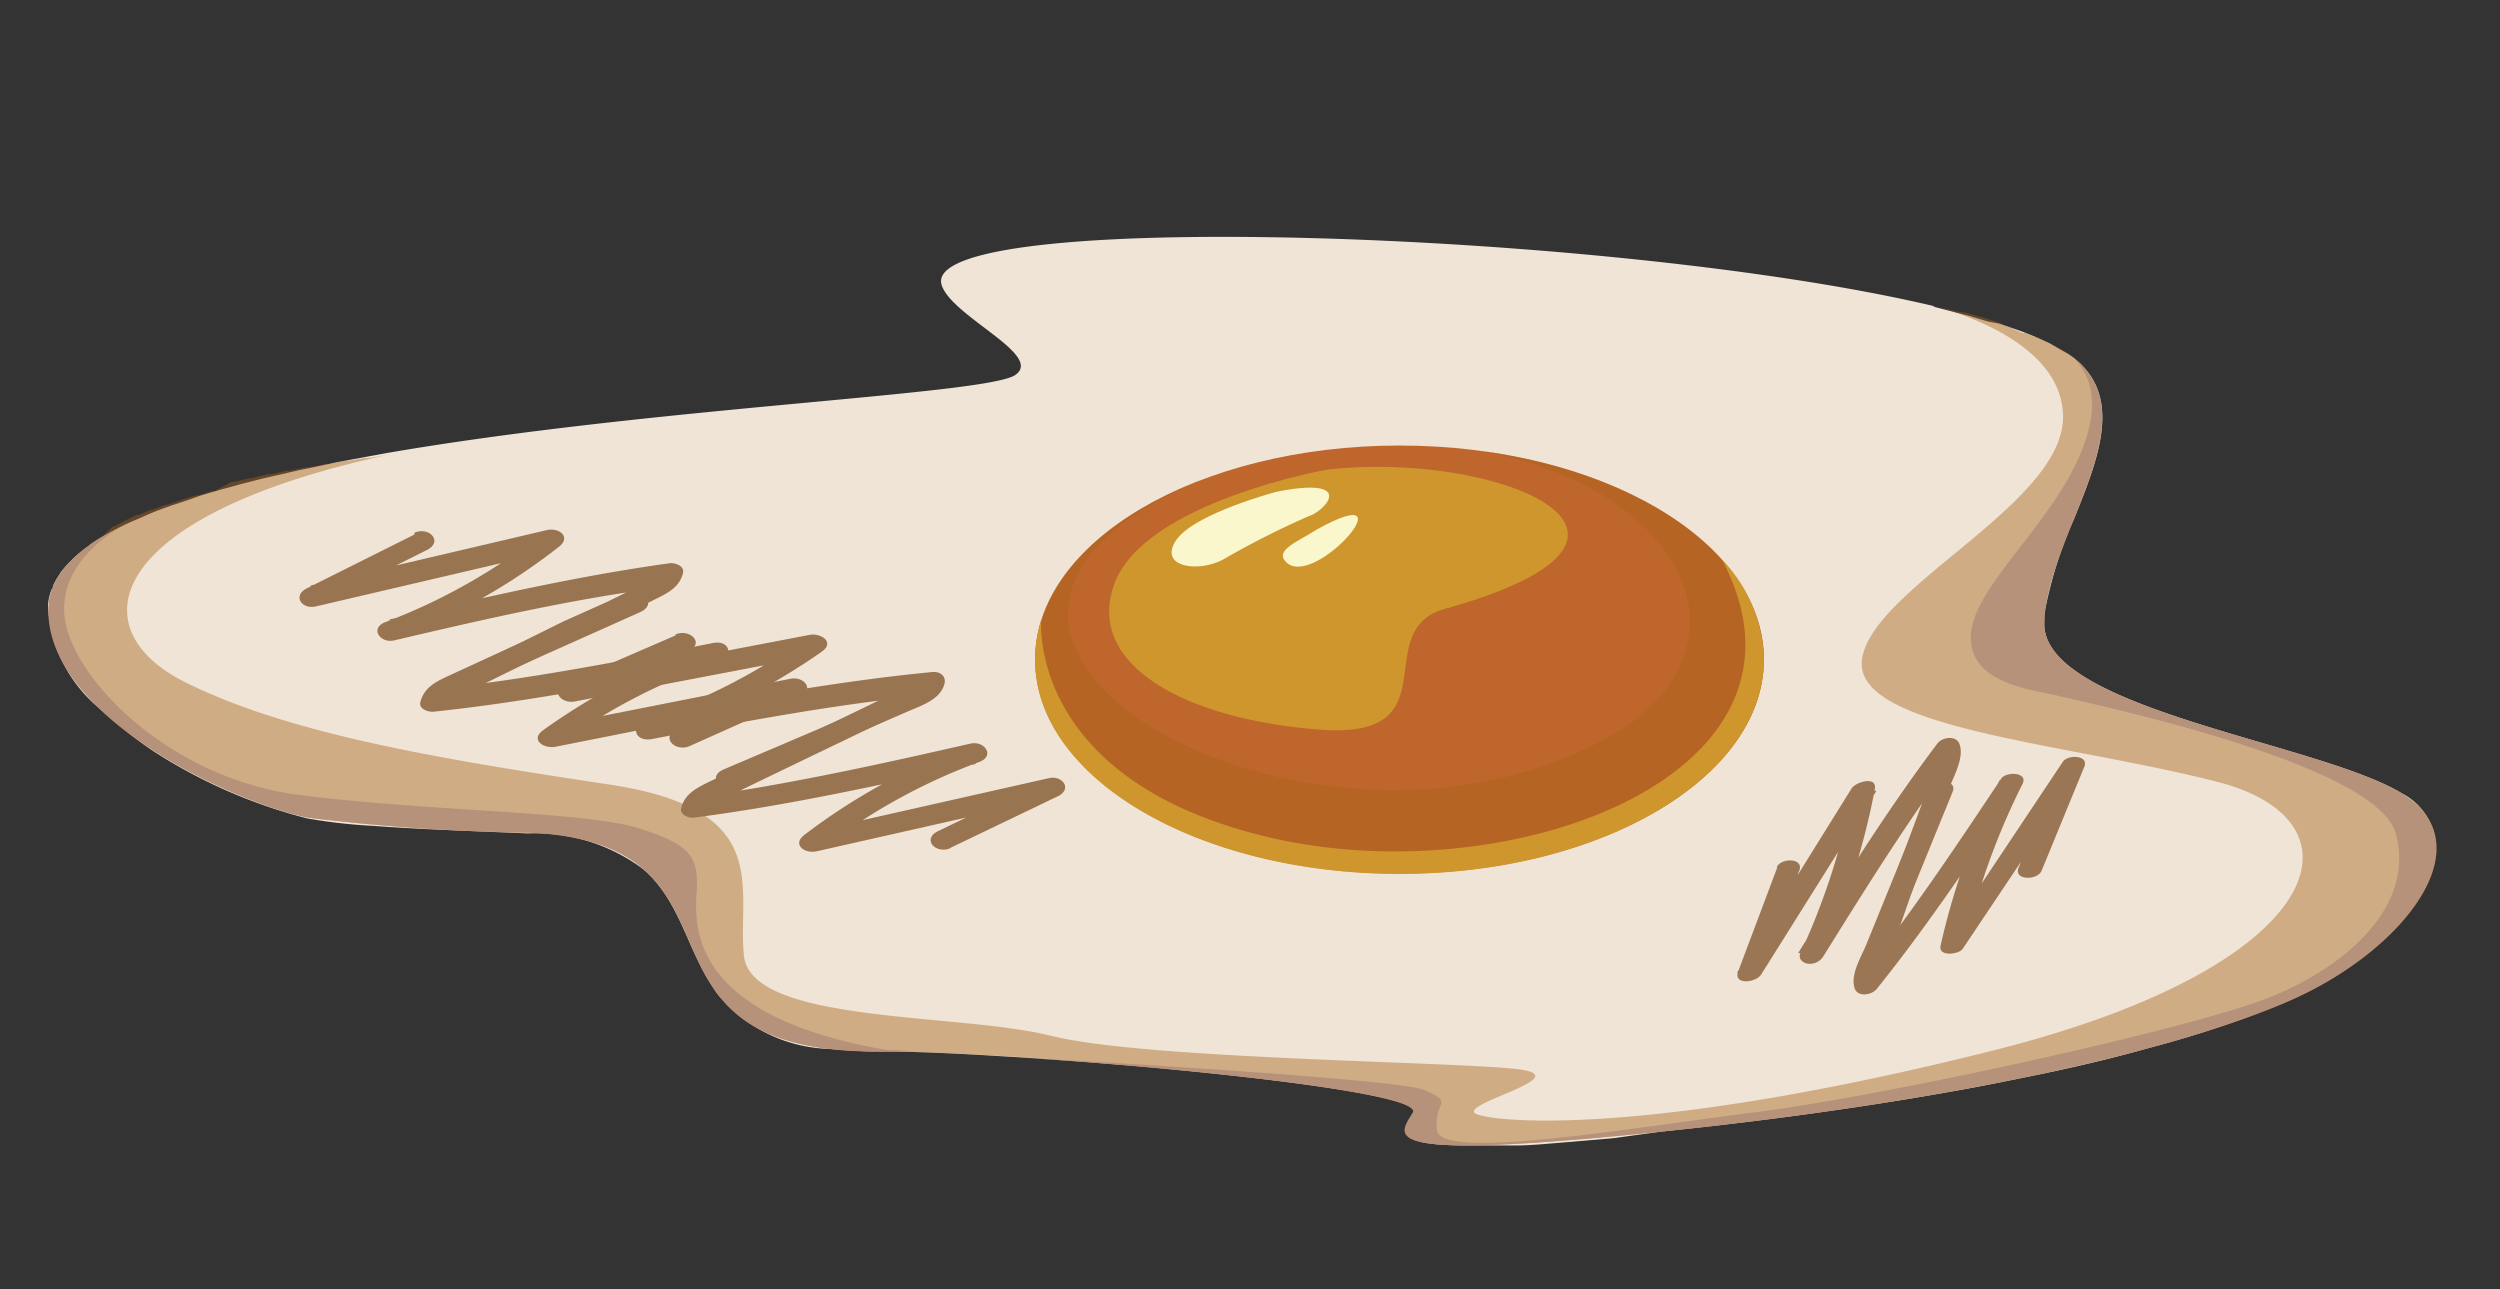 <svg id="Layer_1" data-name="Layer 1" xmlns="http://www.w3.org/2000/svg" viewBox="0 0 93.26 48.09"><rect x="0" y="0" width="93.26" height="48.09" fill="#333333" stroke="none"/><defs><style>.cls-1{fill:#efe4d6;}.cls-1,.cls-2,.cls-3,.cls-5,.cls-6{fill-rule:evenodd;}.cls-2{fill:#a8621a;opacity:0.43;}.cls-3{fill:#b6927a;}.cls-4{fill:#bf662c;}.cls-5{fill:#cf962e;}.cls-6{fill:#fbf7cc;}.cls-7{fill:#987450;}.cls-8{fill:#9b7654;}</style></defs><path class="cls-1" d="M89.59,29.59c-3.14-1.9-13.44-3.14-13.33-6.37,0-.2,0-.4.06-.61a15.71,15.71,0,0,1,1.05-3.25c.89-2.2,1.74-4.35.23-5.8a3.08,3.08,0,0,0-.47-.37l-.18-.1-.47-.27-.21-.1c-.24-.11-.49-.22-.78-.33l-.22-.08-.7-.24L74.18,12l-.71-.21-.38-.1-1-.26.1,0c-12-2.85-38-3.69-37.06-.79.39,1.18,3.83,2.61,2.74,3.35S24.4,15.18,14.43,16.9h0l-1.36.25-.48.09-.9.19-.53.11-.83.19-.49.11-.9.23-.35.1c-.39.1-.78.22-1.15.33l-.3.11-.78.26L6,19c-.22.08-.43.17-.63.26L5,19.42c-.22.09-.42.19-.61.29l-.25.13a8.29,8.29,0,0,0-.73.44l-.11.09a4.93,4.93,0,0,0-.49.39,1.37,1.37,0,0,0-.17.17,3.28,3.28,0,0,0-.31.34,1.27,1.27,0,0,0-.13.19,2.71,2.71,0,0,0-.21.37c0,.06,0,.11-.07.17a2,2,0,0,0-.13.57A5.29,5.29,0,0,0,4,26.65,13.53,13.53,0,0,0,5.69,28a19.42,19.42,0,0,0,5.77,2.53,20.11,20.11,0,0,0,2.49.28c1.73.13,3.89.2,5.75.28A6.7,6.7,0,0,1,24,32.43l.07.06c1.11,1,1.47,2.42,2.14,3.69.07.13.14.26.22.39s.21.33.32.49A5.59,5.59,0,0,0,31,39.13a16.71,16.71,0,0,0,1.68.09c1.24,0,2.93.07,4.8.19,1.07.06,2.2.14,3.34.23l1.72.14c3.42.31,6.73.69,8.62,1.08a9.76,9.76,0,0,1,1.13.28c.27.1.44.19.47.28a.1.1,0,0,1,0,.09,2,2,0,0,0-.29.58.33.33,0,0,0,0,.22c.14.24.68.41,2.11.42H55l.94,0,.61,0c.58,0,1.23-.07,2-.13l1.63-.14L62,42.21c3.37-.35,6.49-.77,9.34-1.24,1.13-.19,2.22-.38,3.26-.59l1.53-.31c1.49-.31,2.86-.64,4.11-1a36.78,36.78,0,0,0,5.16-1.76,14,14,0,0,0,2.25-1.26,10.53,10.53,0,0,0,1.25-1c.19-.17.37-.35.54-.52a8,8,0,0,0,.84-1.09,4.14,4.14,0,0,0,.29-.55,3.12,3.12,0,0,0,.29-1.06A2.31,2.31,0,0,0,89.59,29.59Z"/><path class="cls-2" d="M32.63,39.22c5.68,0,20.65,1.36,20.07,2.29s-1.46,1.81,9.32.7,19.11-3,23.4-4.88,7.32-5.84,4.17-7.74-13.44-3.14-13.33-6.37S80,15.88,77.6,13.56l-.24-.21h0l-.28-.2h0a2.59,2.59,0,0,0-.33-.19l0,0-.35-.17,0,0L76,12.58l-.07,0-.38-.16-.1,0L75,12.22l-.14-.05L74.49,12l-.2-.06-.36-.11-.26-.07-.32-.09L73,11.62l-.31-.08-.39-.09-.28-.07c1.09.28,5,1.47,4.94,4.25-.12,3.22-7,6.25-7.49,8.9S77,27.69,82.73,29.17s4.1,6.87-8.31,10-18.25,2.75-19.29,2.41,3.9-1.42,1.45-1.7-13.91-.37-17.37-1.24-11.21-.43-11.46-3,1.14-5.44-5-6.37-11.9-1.85-15.86-3.83-3-6.18,7.57-8.47l-.64.11-.19,0-.57.1-.14,0-.66.13-.12,0-.59.12-.13,0-.63.13-.11,0-.56.13-.14,0-.6.15-.09,0-.55.14-.11,0L8,18.32l-.09,0-.52.16-.1,0-.53.17,0,0-.51.18-.08,0-.47.18-.06,0-.46.2-.07,0-.42.2h0l-.42.22-.05,0L3.82,20l0,0c-.13.07-.24.15-.36.23l0,0a3.55,3.55,0,0,0-.31.23l0,0-.28.25h0l-.25.25,0,0a2.65,2.65,0,0,0-.21.26h0c-.06.09-.12.18-.17.27v0A1.85,1.85,0,0,0,2,22H2a1.9,1.9,0,0,0-.09.29v0c0,.1,0,.2,0,.3-.25,4,6.64,7.28,9.65,7.92a77.5,77.5,0,0,0,8.24.56C28.59,31.44,22.72,39.17,32.63,39.22Z"/><path class="cls-3" d="M4.65,19.58c-1.71.84-2.77,1.82-2.84,3-.25,4,6.64,7.28,9.65,7.92a77.5,77.5,0,0,0,8.24.56c8.89.39,3,8.12,12.93,8.17h.82C25.06,37.91,26,34,26,33s-.21-1.52-2.27-2.13-7.9-.61-12.6-1.22S2.86,25.49,2.44,23.2,4.57,19.62,4.65,19.58Z"/><path class="cls-3" d="M32.63,39.22c.49,0,1,0,1.64,0-1.55-.08-2.66-.11-3-.1Q31.92,39.22,32.63,39.22Zm5.41.23c6.61.42,15.1,1.35,14.66,2.06-.57.93-1.46,1.81,9.32.7s19.11-3,23.4-4.88,7.32-5.84,4.17-7.74-13.44-3.14-13.33-6.37S80,15.88,77.6,13.56a3,3,0,0,0-.37-.3c.39.3,1.34,1.31.42,3.57-1.13,2.79-4.08,5.08-4.13,6.9s2.38,2,3.31,2.24,11.81,2.47,12.54,5.12S87.62,36,84.73,37.18s-14.41,3.7-19.24,4.31-11.72,1.8-11.88.68.73-1-.51-1.52C52.3,40.33,44.16,39.78,38,39.45Z"/><ellipse class="cls-4" cx="52.21" cy="24.6" rx="13.59" ry="7.98"/><path class="cls-2" d="M55.41,16.84c6,.85,10.39,4,10.39,7.76,0,4.4-6.08,8-13.59,8s-13.6-3.57-13.6-8c0-2.84,2.52-5.32,6.31-6.74C31.05,23.61,48.77,33.76,60,27.5,65.48,24.46,63.32,18.46,55.41,16.84Z"/><path class="cls-5" d="M64.24,20.88A5.55,5.55,0,0,1,65.8,24.6c0,4.4-6.08,8-13.59,8s-13.6-3.57-13.6-8a4.91,4.91,0,0,1,.23-1.47c0,.09-.48,6,8.52,8.11S68.47,28.89,64.24,20.88Z"/><path class="cls-5" d="M49.5,17.52s-6.82,1.21-7.93,4.26,2.71,5.07,7.68,5.44,1.76-3.71,4.66-4.51C63.6,20,55.85,16.79,49.5,17.52Z"/><path class="cls-6" d="M47.64,18.34s-3.11.82-3.77,1.82.83,1.21,1.76.71a31.84,31.84,0,0,1,3.18-1.61C49.45,19.06,50.62,17.76,47.64,18.34Z"/><path class="cls-6" d="M49.11,19.76c-.66.43-1.58.76-1.14,1.2C49,22.05,52.73,17.74,49.11,19.76Z"/><path class="cls-7" d="M25.73,27.83,29.82,26c.59-.26.18-.78-.33-.68l-9,1.78.45.62a22.1,22.1,0,0,1,5.83-3c.63-.22.47-.87-.19-.73-3.44.68-6.87,1.35-10.36,1.72l.49.35c0-.15.74-.36.87-.42l1-.43,1.69-.76,3.62-1.62c.65-.3.08-.88-.47-.64l-4.47,2-2.17,1c-.48.22-.95.43-1.1,1-.07.26.31.38.49.36,3.57-.38,7.11-1.07,10.63-1.77L26.6,24a23.89,23.89,0,0,0-6.34,3.24c-.48.35,0,.69.45.62l9-1.79-.33-.68L25.27,27.2c-.66.29-.08.87.46.63Z"/><path class="cls-7" d="M15.46,19.94l-4,2c-.57.28-.2.81.33.68l8.82-2.06-.45-.61a22,22,0,0,1-5.79,3.26c-.59.23-.18.8.33.68,3.37-.79,6.75-1.57,10.18-2l-.48-.36c-.05.19-.68.39-.83.47l-.94.46L21,23.19l-3.53,1.75c-.64.32-.07.9.47.63l4.35-2.15c.71-.35,1.42-.69,2.12-1.05.47-.23.94-.45,1.07-1,.06-.26-.3-.38-.49-.36-3.53.49-7,1.29-10.46,2.1l.33.68a23.23,23.23,0,0,0,6-3.4c.45-.36,0-.71-.44-.62l-8.83,2.07.33.68,4-2c.64-.32.07-.9-.47-.64Z"/><path class="cls-7" d="M25.21,23.7,21.1,25.48c-.59.26-.18.78.33.69l9-1.72L30,23.83a22,22,0,0,1-5.87,3c-.64.22-.47.86.19.74,3.45-.66,6.9-1.31,10.39-1.65l-.46-.45c-.07.26-.69.42-.9.51l-1,.42-1.71.75L27,28.7c-.66.29-.08.87.47.64l4.37-1.92,2.07-.9c.46-.2,1.16-.42,1.32-1,.08-.3-.16-.48-.46-.45-3.59.35-7.13,1-10.67,1.69l.19.74a24.47,24.47,0,0,0,6.38-3.2c.48-.35-.06-.69-.45-.62l-9,1.72.33.69,4.11-1.79c.66-.29.08-.87-.47-.63Z"/><path class="cls-7" d="M35.45,31.63l4-1.92c.57-.27.19-.8-.33-.68l-8.87,2,.45.61a22.06,22.06,0,0,1,5.84-3.22c.59-.23.18-.8-.34-.68-3.38.77-6.77,1.52-10.22,2l.49.36c0-.18.69-.39.84-.46l.94-.46,1.66-.8,3.55-1.71c.64-.32.07-.9-.47-.64l-4.38,2.12-2.13,1c-.46.23-.94.45-1.07,1-.06.25.3.38.48.35,3.55-.46,7-1.23,10.51-2l-.33-.68A23.11,23.11,0,0,0,30,31.15c-.45.35,0,.7.45.61l8.86-2L39,29.08,35,31c-.64.31-.07.89.47.63Z"/><path class="cls-8" d="M76.16,32.48l1.59-3.87c.19-.45-.62-.47-.8-.19l-4.48,6.72.83.1a26.21,26.21,0,0,1,2.15-6c.22-.44-.62-.47-.8-.19-1.72,2.58-3.44,5.16-5.38,7.57l.82,0c-.09-.26.1-.58.19-.82l.37-.9.73-1.78,1.46-3.58c.2-.48-.71-.49-.86-.11L70.4,33.32l-.79,1.94c-.19.45-.6,1.12-.42,1.62.12.33.65.24.83,0,1.94-2.42,3.66-5,5.38-7.58l-.81-.19a27.19,27.19,0,0,0-2.2,6.17c-.09.42.69.33.83.11L77.7,28.7l-.81-.19L75.3,32.37c-.19.48.71.48.86.11Z"/><path class="cls-8" d="M66.31,32.33l-1.47,3.91c-.19.52.67.42.86.11L70,29.5l-.89,0a25.83,25.83,0,0,1-1.95,6.06c-.09.21.09.36.28.39a.59.59,0,0,0,.58-.28c1.62-2.6,3.24-5.2,5.08-7.65l-.82,0c.1.26-.07.59-.17.83l-.34.93-.66,1.78-1.35,3.62c-.18.49.72.5.86.11L72,31.32l.72-1.93c.17-.46.57-1.15.37-1.65-.12-.31-.64-.25-.82,0-1.89,2.5-3.54,5.16-5.19,7.81l.86.11a26.33,26.33,0,0,0,2-6.23c.09-.5-.74-.26-.88,0l-4.26,6.85.86.11,1.46-3.91c.19-.49-.71-.49-.85-.11Z"/></svg>